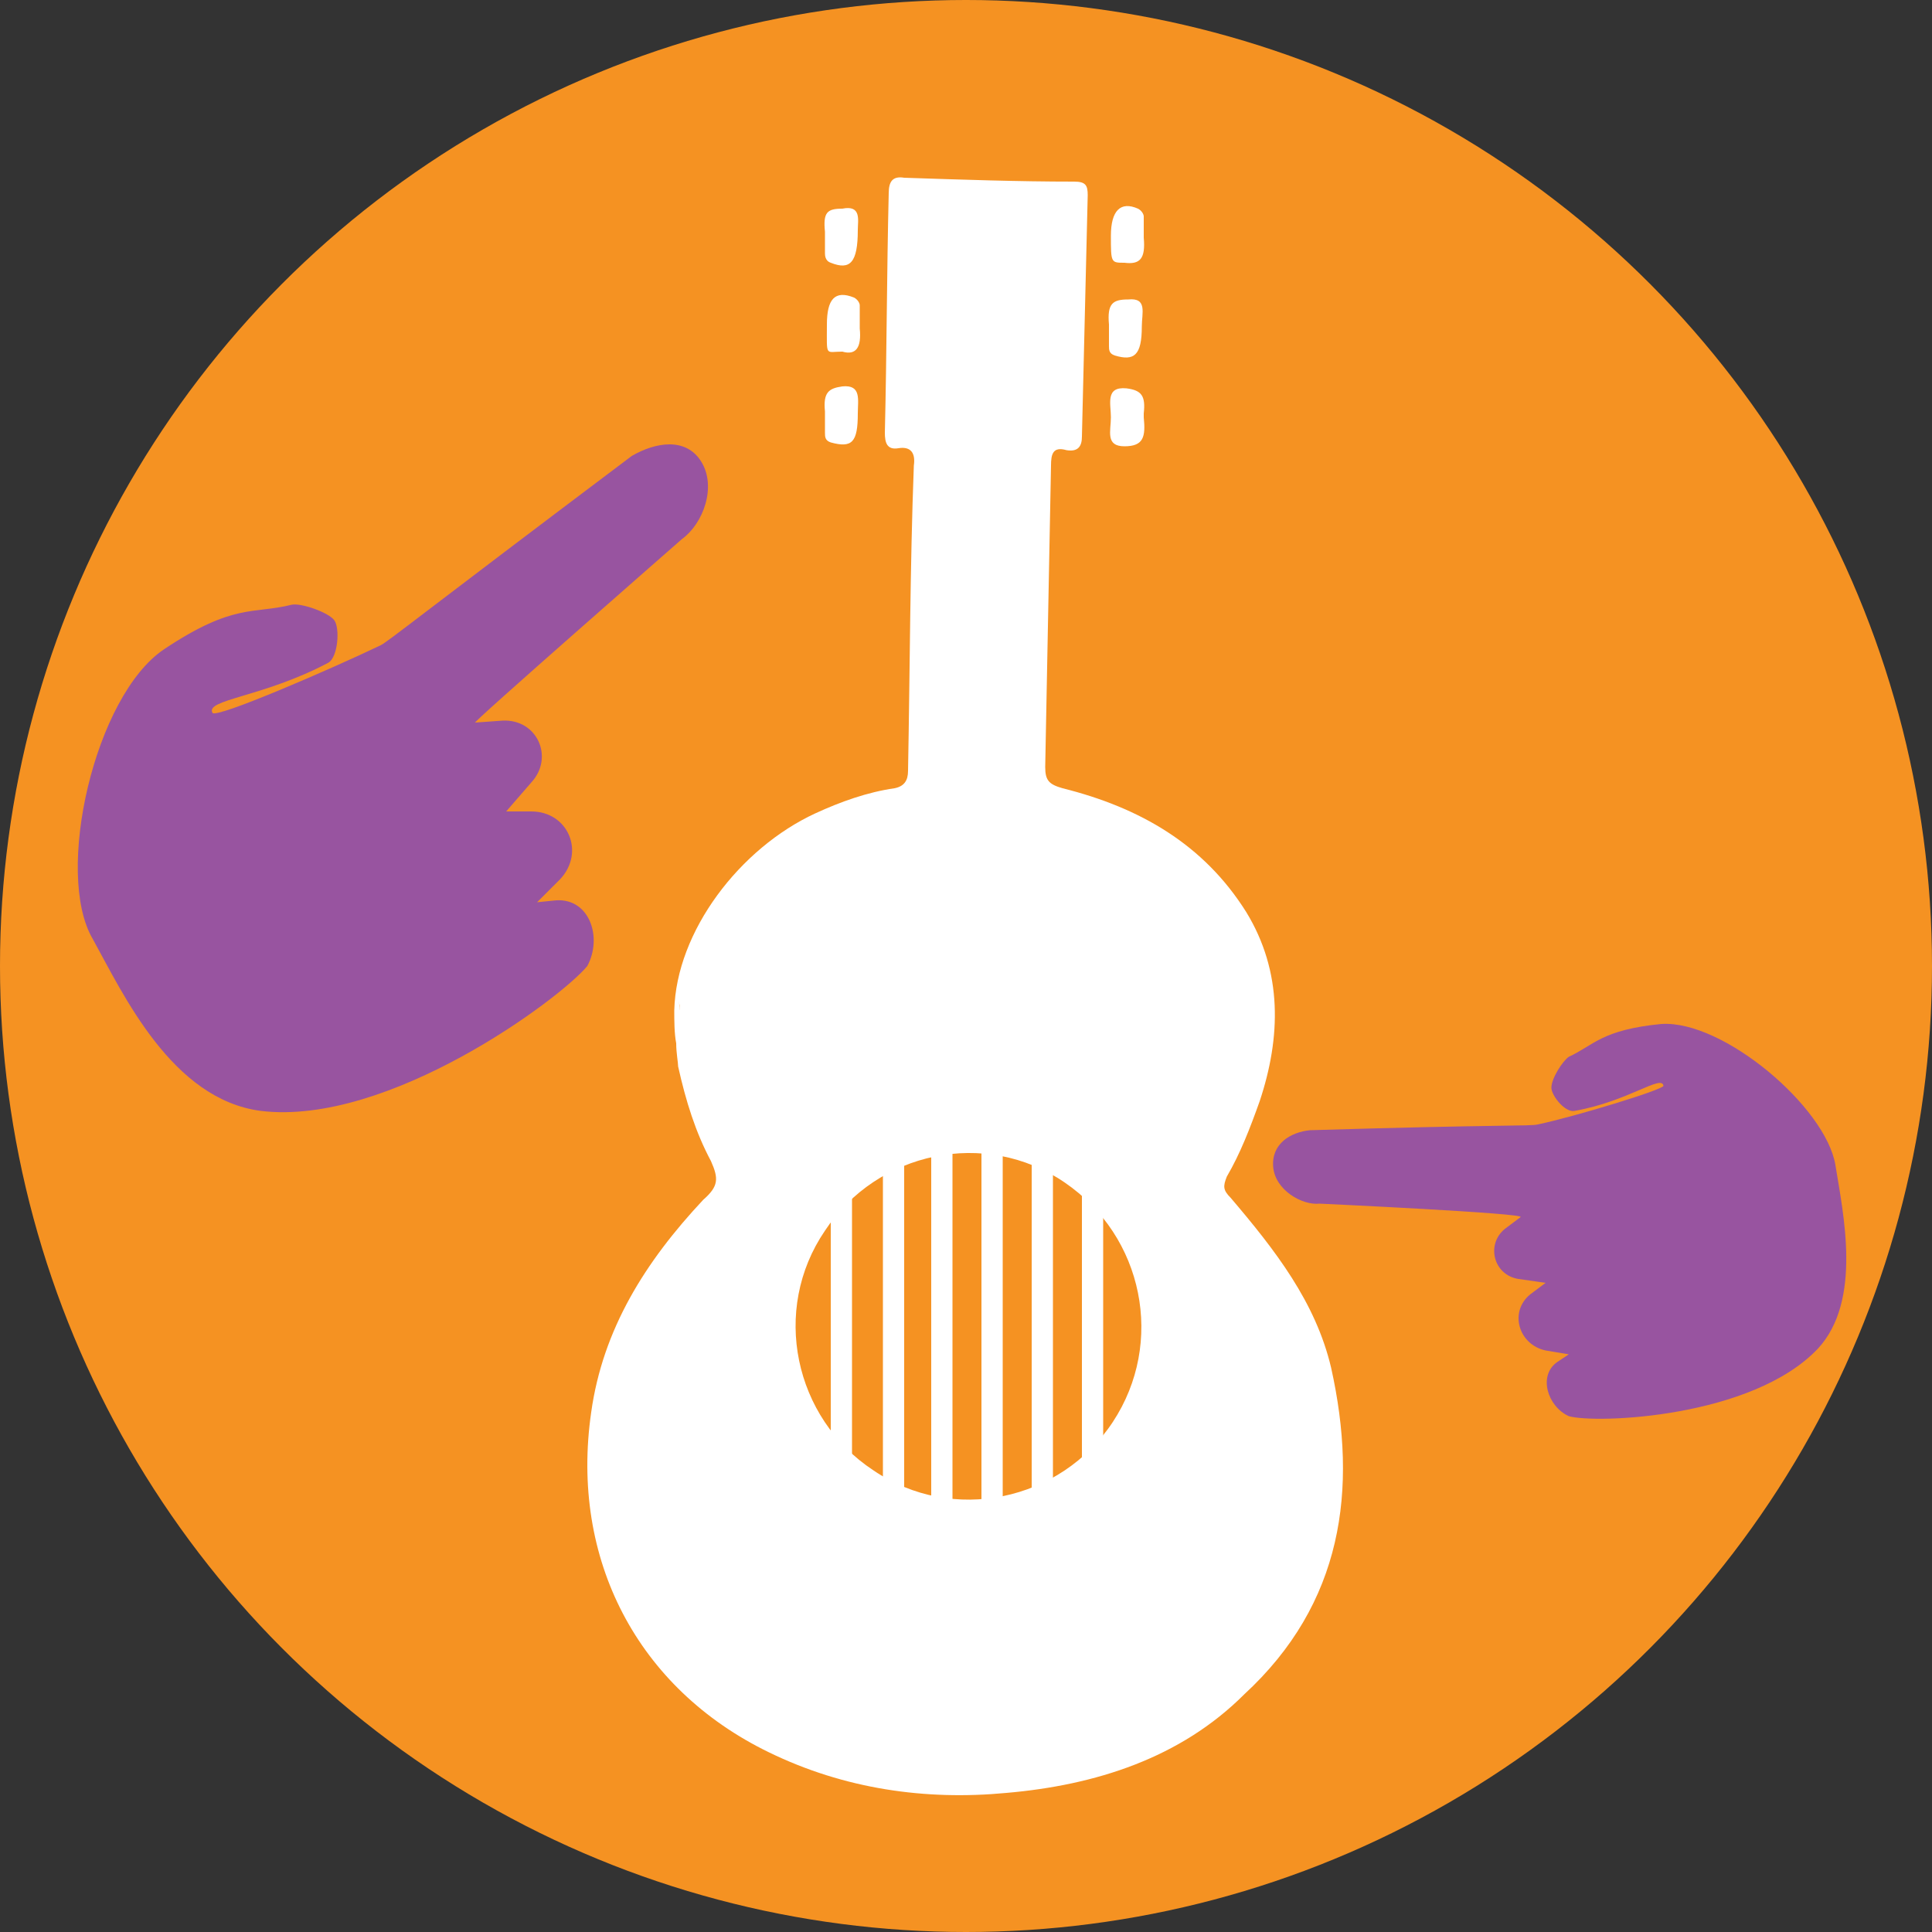 <?xml version="1.0" encoding="utf-8"?>
<!-- Generator: Adobe Illustrator 19.1.0, SVG Export Plug-In . SVG Version: 6.00 Build 0)  -->
<svg version="1.1" id="Layer_1" xmlns="http://www.w3.org/2000/svg" xmlns:xlink="http://www.w3.org/1999/xlink" x="0px" y="0px"
	 viewBox="-429 231 100 100" style="enable-background:new -429 231 100 100;" xml:space="preserve">
<rect x="-429" y="231" width="100" height="100" fill="#333333" stroke="none"/>
<style type="text/css">
	.st0{fill:#F59221;}
	.st1{fill:none;}
	.st2{fill:#F59222;}
	.st3{fill:#FFFFFF;}
	.st4{fill:#9854A0;}
</style>
<path class="st0" d="M-2513.5,1607.1c0-0.3,0-0.5,0-0.6V1607.1z"/>
<circle class="st1" cx="-379" cy="281" r="50"/>
<circle class="st2" cx="-379" cy="281" r="50"/>
<g>
	<g>
		<path class="st3" d="M-393.9,283.3l-0.1-0.7C-393.9,282.7-393.9,283-393.9,283.3z"/>
		<path class="st3" d="M-393.9,282.6l0.1,0.7C-393.9,283-393.9,282.7-393.9,282.6z"/>
		<path class="st3" d="M-360.1,301.8c-0.8-3.4-2.9-6.1-5.2-8.8c-0.4-0.4-0.4-0.6-0.2-1.1c0.7-1.2,1.2-2.5,1.7-3.9
			c1.1-3.3,1.2-6.7-0.7-9.8c-2.2-3.5-5.5-5.4-9.5-6.4c-0.7-0.2-0.9-0.4-0.9-1.1c0.1-5.2,0.2-10.4,0.3-15.6c0-0.6,0.1-1,0.8-0.8
			c0.6,0.1,0.8-0.2,0.8-0.7c0.1-4.2,0.2-8.4,0.3-12.5c0-0.5-0.1-0.7-0.7-0.7c-2.9,0-5.8-0.1-8.8-0.2c-0.6-0.1-0.8,0.2-0.8,0.8
			c-0.1,4.1-0.1,8.2-0.2,12.4c0,0.5,0.1,0.9,0.7,0.8c0.6-0.1,0.9,0.2,0.8,0.9c-0.2,5.3-0.2,10.5-0.3,15.8c0,0.5-0.2,0.8-0.7,0.9
			c-1.4,0.2-2.8,0.7-4.1,1.3c-3.9,1.8-7.2,6.1-7.3,10.2c0,0.5,0,1.2,0.1,1.7c0,0.5,0.1,1,0.1,1.2c0.4,1.8,0.9,3.4,1.7,4.9
			c0.4,0.9,0.4,1.3-0.4,2c-3,3.2-5.2,6.7-5.8,11c-1.1,7.6,2.4,14.3,9.2,17.6c3.9,1.9,8.1,2.5,12.3,2.1c4.6-0.4,9-1.8,12.3-5.1
			C-359.5,314-358.7,308.1-360.1,301.8z M-393.9,282.6c0,0.2,0.1,0.4,0.1,0.7L-393.9,282.6z M-371.4,304.6
			c-2.7,4.1-8.3,5.3-12.4,2.5c-4.1-2.7-5.3-8.3-2.5-12.4c2.7-4.1,8.3-5.3,12.4-2.5S-368.7,300.5-371.4,304.6z"/>
	</g>
	<g>
		<g>
			<path id="XMLID_1667_" class="st3" d="M-384.6,252.4c0,1.5-0.3,1.8-1.4,1.5c-0.3-0.1-0.3-0.3-0.3-0.5c0-0.4,0-0.7,0-1.1
				c-0.1-1,0.2-1.2,0.9-1.3C-384.4,250.9-384.6,251.7-384.6,252.4z"/>
			<path id="XMLID_1666_" class="st3" d="M-384.6,242.9c0,1.7-0.4,2.1-1.4,1.7c-0.3-0.1-0.3-0.4-0.3-0.5c0-0.4,0-0.7,0-1.1
				c-0.1-1,0.1-1.2,0.9-1.2C-384.4,241.6-384.6,242.4-384.6,242.9z"/>
			<path id="XMLID_1665_" class="st3" d="M-386.2,247.8c0-1.3,0.4-1.8,1.4-1.4c0.2,0.1,0.3,0.3,0.3,0.4c0,0.4,0,0.8,0,1.2
				c0.1,1-0.2,1.4-0.9,1.2C-386.3,249.2-386.2,249.5-386.2,247.8z"/>
		</g>
		<g>
			<path id="XMLID_1668_" class="st3" d="M-371.5,252.6c0-0.7-0.3-1.6,0.8-1.5c0.8,0.1,1,0.4,0.9,1.3c0,0.1,0,0.2,0,0.2
				c0.1,1,0,1.5-1,1.5S-371.5,253.3-371.5,252.6z"/>
			<path id="XMLID_1664_" class="st3" d="M-369.9,247.9c0,1.5-0.4,1.8-1.4,1.5c-0.3-0.1-0.3-0.3-0.3-0.5c0-0.4,0-0.7,0-1.1
				c-0.1-1.1,0.2-1.3,1-1.3C-369.6,246.4-369.9,247.2-369.9,247.9z"/>
			<path id="XMLID_1663_" class="st3" d="M-371.5,243.2c0-1.3,0.5-1.8,1.4-1.4c0.2,0.1,0.3,0.3,0.3,0.4c0,0.4,0,0.7,0,1.1
				c0.1,1.1-0.2,1.4-1,1.3C-371.5,244.6-371.5,244.6-371.5,243.2z"/>
		</g>
	</g>
	<g>
		<rect x="-373" y="288.9" class="st3" width="1.1" height="24.5"/>
		<rect x="-375.6" y="288.9" class="st3" width="1.1" height="24.5"/>
		<rect x="-378.2" y="288.9" class="st3" width="1.1" height="24.5"/>
		<rect x="-380.8" y="288.9" class="st3" width="1.1" height="24.5"/>
		<rect x="-383.3" y="288.9" class="st3" width="1.1" height="24.5"/>
		<rect x="-386" y="288.9" class="st3" width="1.1" height="24.5"/>
	</g>
</g>
<path class="st4" d="M-334.9,300.8c2.3-2.5,1.3-7,0.9-9.5c-0.5-3-5.8-7.5-9-7.3c-3.1,0.3-3.5,1.1-4.8,1.7c-0.3,0.2-0.9,1.1-0.9,1.6
	c0,0.4,0.7,1.3,1.2,1.2c2.8-0.5,4.5-1.9,4.6-1.3c0,0.2-4.6,1.6-6.5,2c-0.4,0.1-1.9,0-11.8,0.3c-1,0.1-2,0.7-1.9,1.9
	c0.1,1.2,1.5,2,2.4,1.9c0,0,10.8,0.5,10.4,0.7l-0.8,0.6c-1,0.8-0.6,2.4,0.7,2.6l1.4,0.2l-0.8,0.6c-1.1,0.9-0.6,2.6,0.8,2.9l1.2,0.2
	l-0.6,0.4c-1,0.7-0.5,2.3,0.6,2.8C-346.4,304.7-338.3,304.4-334.9,300.8z"/>
<path class="st4" d="M-415.5,288.5c-4.6-0.6-7.1-6-8.7-8.9c-2-3.4,0.1-12.6,3.7-15s4.6-1.8,6.6-2.3c0.5-0.1,1.9,0.4,2.2,0.8
	c0.3,0.4,0.2,1.9-0.3,2.2c-3.4,1.8-6.4,1.9-6,2.6c0.2,0.3,6.2-2.3,8.7-3.5c0.4-0.2,2.1-1.6,13-9.8c1.2-0.7,2.8-1,3.6,0.3
	c0.8,1.3,0.1,3.2-1,4c0,0-11.2,9.8-10.7,9.5l1.4-0.1c1.8-0.1,2.7,1.9,1.5,3.2l-1.3,1.5h1.3c1.9,0,2.8,2.1,1.5,3.5l-1.2,1.2l1-0.1
	c1.7-0.1,2.4,1.9,1.6,3.4C-400,282.7-408.9,289.3-415.5,288.5z"/>
</svg>
